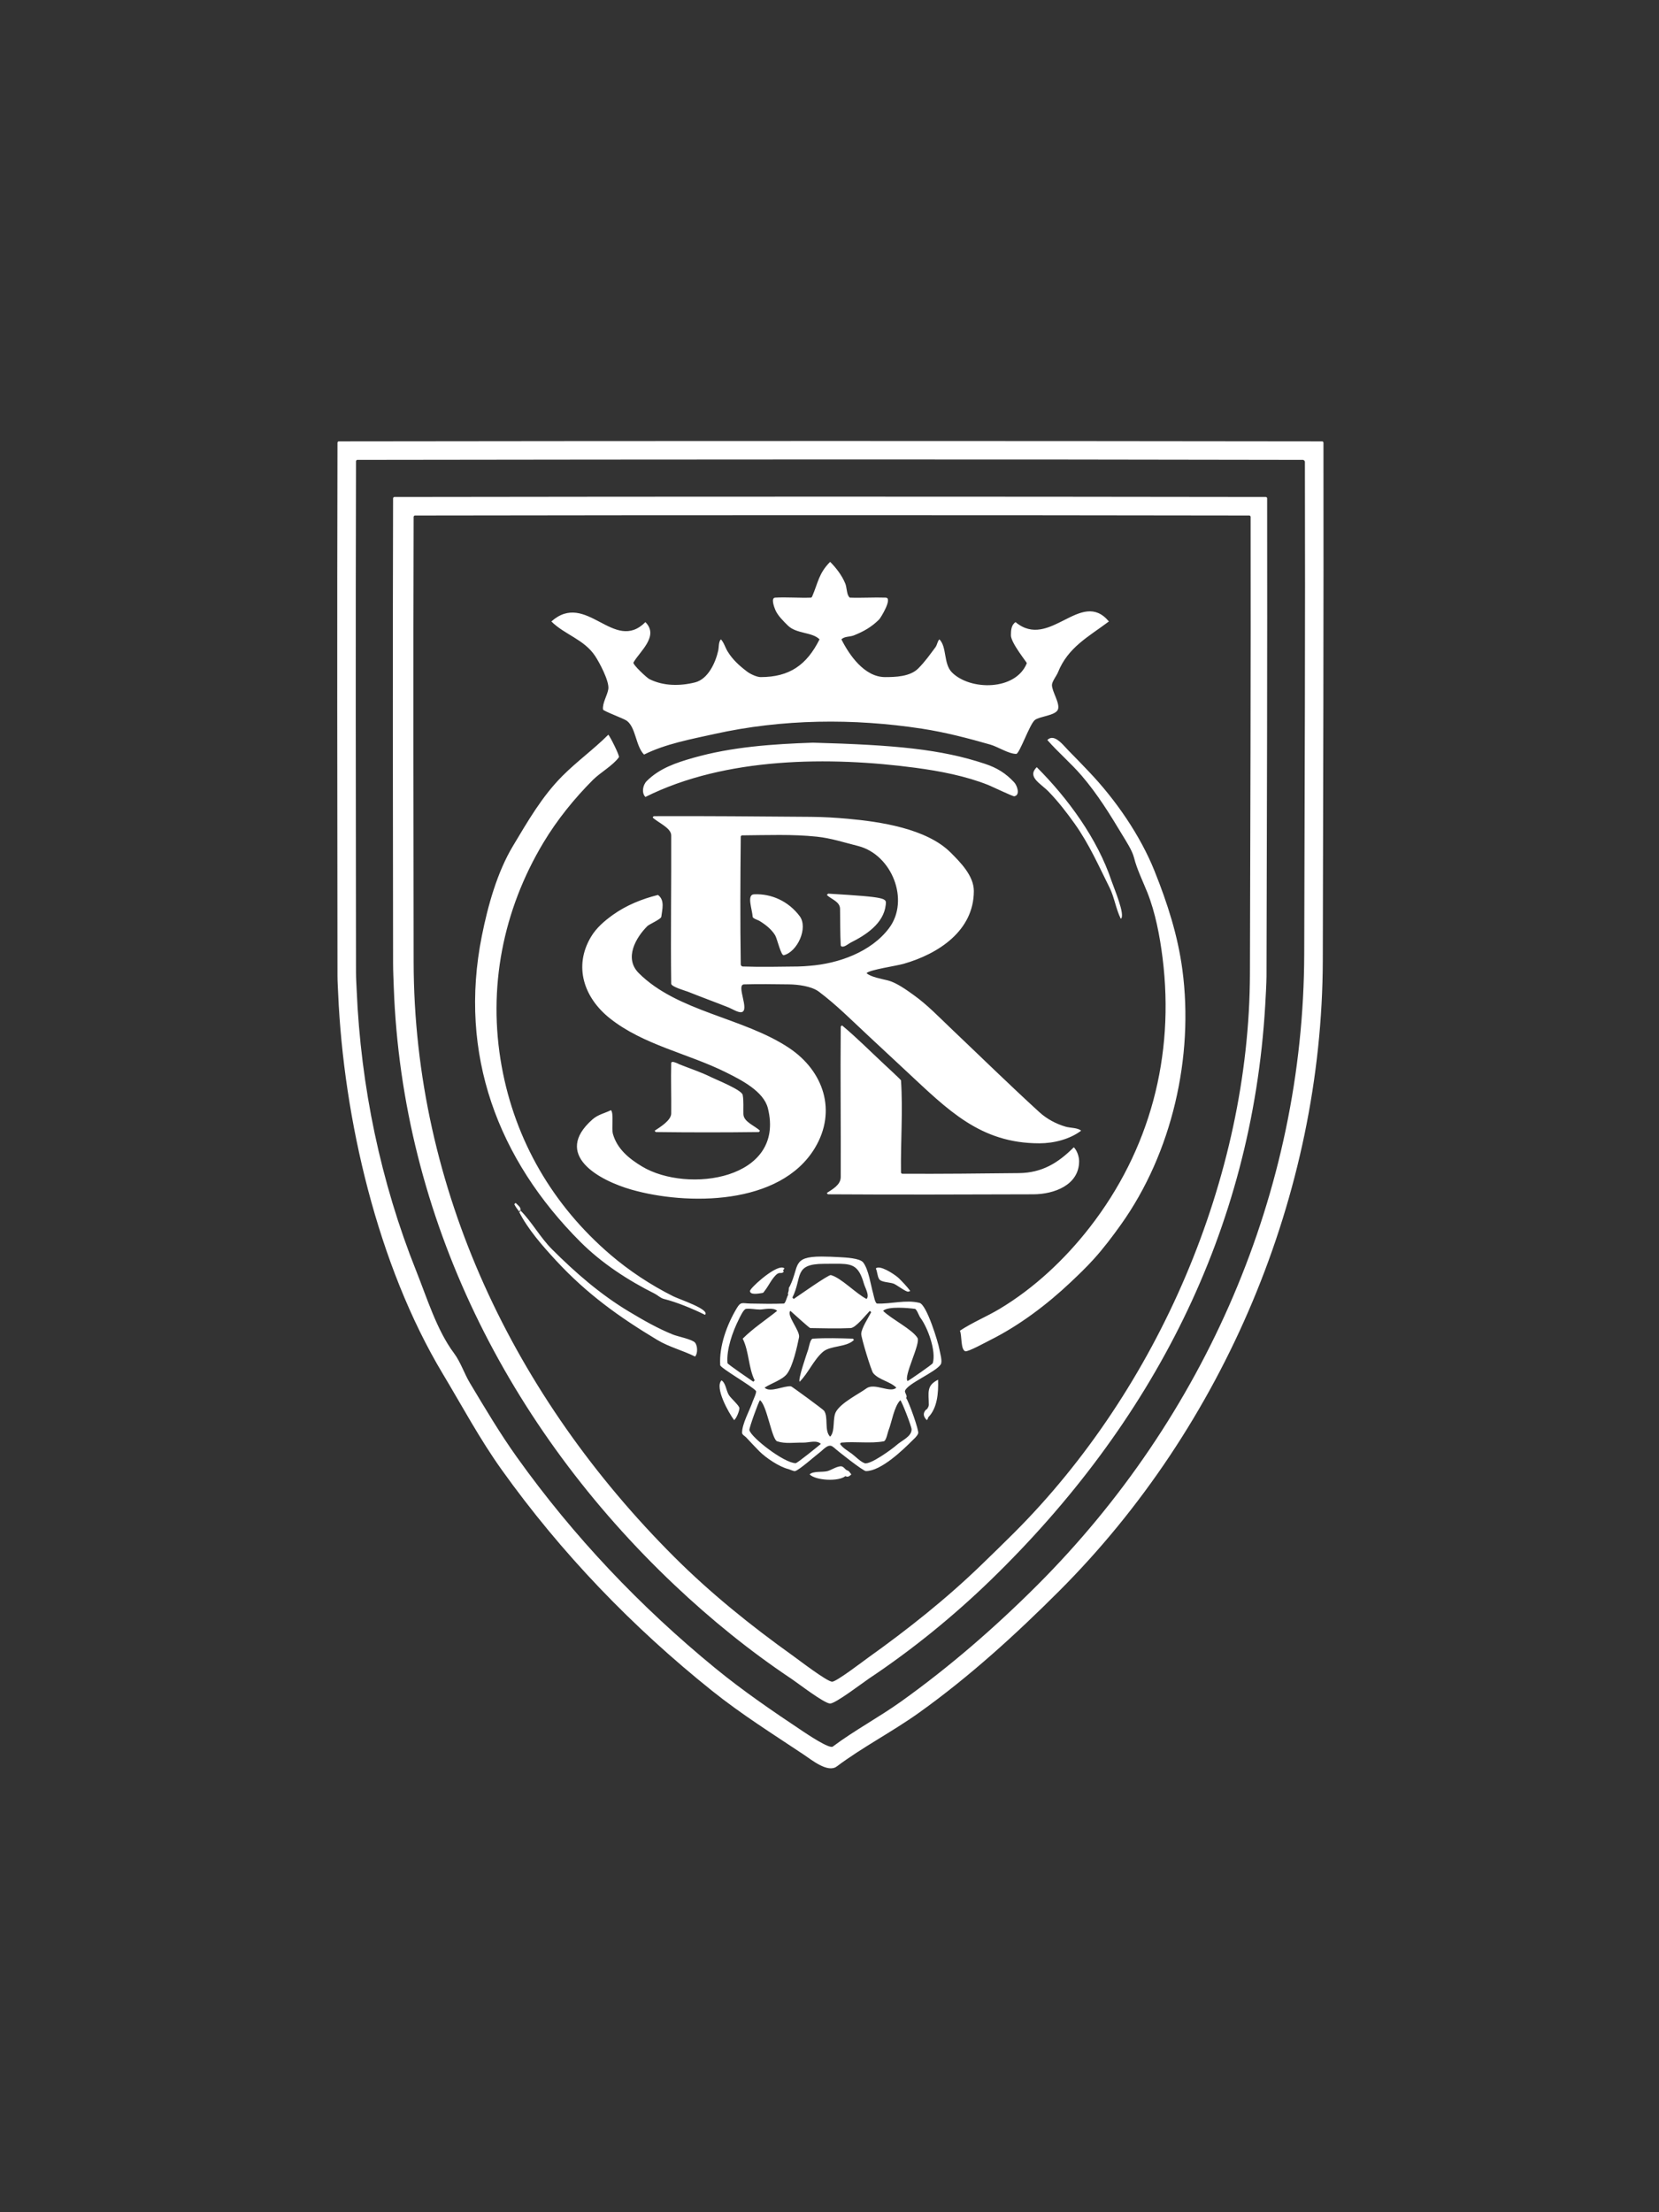 <?xml version="1.0" encoding="UTF-8" standalone="no"?>
<!DOCTYPE svg PUBLIC "-//W3C//DTD SVG 1.1//EN" "http://www.w3.org/Graphics/SVG/1.1/DTD/svg11.dtd">
<!-- Created with Vectornator (http://vectornator.io/) -->
<svg height="100%" stroke-miterlimit="10" style="fill-rule:nonzero;clip-rule:evenodd;stroke-linecap:round;stroke-linejoin:round;" version="1.1" viewBox="0 0 750 1000" width="100%" xml:space="preserve" xmlns="http://www.w3.org/2000/svg" xmlns:vectornator="http://vectornator.io" xmlns:xlink="http://www.w3.org/1999/xlink">
<rect x="0" y="0" width="750" height="1000" fill="#333333" stroke="none"/>
<defs/>
<g id="Layer-1" vectornator:layerName="Layer 1">
<path d="M153.164 199.495C152.882 199.495 152.571 199.806 152.57 200.089C152.371 280.414 152.473 360.757 152.57 441.083C152.573 443.779 152.759 446.456 152.876 449.149C155.335 505.692 170.659 571.814 200.16 620.982C208.92 635.582 216.854 650.457 226.809 664.395C253.727 702.08 285.824 735.436 322.008 764.383C335.187 774.926 349.329 783.798 363.313 793.121C366.898 795.511 374.211 801.553 378.276 798.504C389.941 789.756 403.426 782.806 415.405 774.25C438.205 757.964 459.087 738.941 478.858 719.169C553.374 644.653 597.748 539.64 598.005 434.186C598.195 356.155 598.411 278.12 598.311 200.089C598.311 199.806 597.981 199.495 597.698 199.495C449.52 199.295 301.343 199.295 153.164 199.495ZM375.287 207.695C446.533 207.682 517.774 207.737 589.02 207.886C589.443 207.887 589.919 208.363 589.92 208.787C590.119 282.926 589.801 357.058 589.614 431.198C589.341 538.617 544.651 640.828 468.992 716.487C449.909 735.569 429.302 753.472 407.32 769.173C397.33 776.309 386.219 782.211 376.475 789.519C374.955 790.659 364.845 783.867 363.007 782.641C349.483 773.625 336.105 764.502 323.502 754.191C289.459 726.337 259.232 694.468 233.687 658.705C225.975 647.908 219.242 636.514 212.44 625.177C209.896 620.936 208.212 615.651 205.256 611.709C197.486 601.349 192.957 586.509 188.186 574.58C172.083 534.323 163.094 491.014 161.249 447.655C161.134 444.961 160.946 442.266 160.942 439.57C160.846 362.537 160.743 285.513 160.942 208.48C160.943 208.198 161.273 207.887 161.555 207.886C232.801 207.786 304.042 207.707 375.287 207.695ZM178.319 224.65C178.037 224.65 177.707 224.962 177.706 225.244C177.507 295.292 177.611 365.345 177.706 435.393C177.711 438.987 177.884 442.569 178.012 446.16C181.735 550.404 229.748 645.362 304.937 716.487C321.323 731.987 339.145 746.457 357.93 758.98C360.71 760.834 372.619 770.054 375.287 770.054C377.776 770.054 390.241 760.5 392.952 758.693C412.511 745.653 431.187 730.449 448.032 714.092C520.713 643.518 565.966 556.591 571.969 454.552C572.162 451.266 572.555 444.175 572.562 441.371C572.755 369.327 572.949 297.288 572.85 225.244C572.849 224.962 572.538 224.65 572.256 224.65C440.941 224.451 309.634 224.451 178.319 224.65ZM187.592 233.022C313.319 232.823 439.057 232.823 564.784 233.022C565.066 233.023 565.378 233.334 565.378 233.616C565.478 302.467 565.264 371.332 565.071 440.183C564.815 532.268 523.52 627.818 458.512 692.826C453.672 697.666 448.75 702.43 443.837 707.195C427.861 722.686 410.435 736.489 392.358 749.401C390.09 751.021 378.154 760.187 376.188 760.187C373.901 760.187 360.972 750.249 358.524 748.501C339.514 734.922 321.168 720.149 304.631 703.612C232.77 631.752 187.143 537.8 186.998 434.78C186.903 367.726 186.799 300.67 186.998 233.616C186.999 233.334 187.309 233.023 187.592 233.022ZM375.287 253.981C370.14 259.129 369.833 263.4 367.203 269.538C367.091 269.798 366.891 270.141 366.609 270.151C361.224 270.344 355.82 269.868 350.439 270.151C348.357 270.261 350.068 274.607 350.439 275.535C351.526 278.252 354.224 280.814 356.129 282.719C360.02 286.61 367.103 285.609 370.498 289.003C364.696 300.607 356.916 306.073 343.848 306.073C342.175 306.073 339.234 304.701 337.871 303.679C334.381 301.061 331.157 298.172 328.886 294.387C327.875 292.702 327.192 290.298 325.897 289.003C324.804 290.096 325.035 292.546 324.69 294.099C323.492 299.489 320.131 306.988 314.21 308.468C307.386 310.174 299.94 310.165 293.557 306.974C292.411 306.401 285.905 300.324 286.373 299.483C289.113 294.55 298.112 287.561 291.776 281.225C277.541 295.46 265.098 266.843 249.263 280.918C255.219 286.874 264.006 288.981 269.015 296.494C270.958 299.408 275.518 307.914 275.012 311.457C274.611 314.262 272.214 317.908 272.617 320.73C272.715 321.415 282.056 324.829 283.384 325.826C287.493 328.908 287.375 337.308 291.162 341.095C300.855 336.249 312.43 334.132 322.908 331.803C353.634 324.975 385.861 324.633 416.9 329.408C427.361 331.018 437.57 333.691 447.726 336.593C451.111 337.56 455.976 340.789 459.412 340.789C460.885 340.789 465.451 327.464 467.785 325.519C469.863 323.787 477.15 323.516 478.264 320.73C479.346 318.025 475.563 312.62 475.563 309.656C475.563 308.079 477.665 305.465 478.264 303.966C482.819 292.58 492.035 287.876 501.312 280.918C488.723 265.812 474.522 294.072 459.106 281.225C457.144 282.533 457.018 284.964 457.018 287.202C457.018 290.635 464.319 299.497 464.202 299.789C459.203 312.286 438.633 312.231 430.368 303.966C426.439 300.037 428.158 292.483 424.678 289.003C423.761 289.92 423.714 291.49 422.877 292.605C420.342 295.985 418.212 299.071 415.099 302.184C411.396 305.887 404.771 306.073 400.136 306.073C390.796 306.073 383.923 296.082 380.384 289.003C381.814 287.573 384.124 287.975 386.055 287.202C390.44 285.448 394.005 283.447 397.435 280.018C398.188 279.265 403.679 270.268 400.423 270.151C395.038 269.959 389.658 270.344 384.273 270.151C383.991 270.141 383.829 269.764 383.66 269.538C382.816 268.413 382.774 265.388 382.165 263.867C380.705 260.216 378.032 256.726 375.287 253.981ZM275.012 332.11C268.516 338.606 260.895 344.12 254.34 350.674C245.03 359.984 238.584 371.27 231.905 382.401C224.718 394.379 220.547 409.499 217.824 423.113C207.137 476.547 225.126 524.119 262.425 561.418C272.037 571.03 283.975 578.784 295.952 584.772C297.299 585.445 298.589 586.777 300.148 587.167C305.913 588.608 313.359 591.675 318.712 594.351C321.147 591.917 307.221 587.399 304.344 585.96C294.273 580.925 284.475 574.463 275.893 567.108C249.937 544.86 232.902 515.593 226.809 482.083C220.353 446.571 227.411 411.323 245.661 380.907C251.846 370.598 259.633 360.957 268.115 352.475C271.342 349.248 277.131 346.021 279.801 342.283C280.226 341.688 275.833 332.931 275.012 332.11ZM476.004 333.585C475.133 333.464 474.278 333.701 473.475 334.505C478.412 340.147 484.143 344.971 489.031 350.674C496.149 358.978 501.729 368.005 507.309 377.305C509.109 380.305 511.841 384.379 512.692 387.784C513.972 392.903 516.68 398.387 518.67 403.36C522.339 412.535 524.349 423.254 525.567 432.998C531.122 477.438 519.833 519.856 492.633 554.827C481.472 569.177 467.606 582.239 451.921 591.65C446.118 595.132 439.568 597.791 433.951 601.536C434.927 603.489 434.192 609.947 436.346 610.808C437.482 611.263 446.084 606.533 447.726 605.712C460.809 599.17 473.339 589.701 483.954 579.676C487.545 576.285 491.12 572.859 494.434 569.196C498.867 564.297 502.858 559.011 506.696 553.64C529.886 521.173 539.766 477.629 534.533 438.382C532.447 422.741 527.77 408.295 521.965 393.781C515.483 377.576 504.299 361.445 492.327 348.874C489.261 345.654 486.198 342.438 483.054 339.294C481.347 337.587 478.616 333.947 476.004 333.585ZM367.509 335.712C349.4 336.336 330.848 337.584 313.329 342.59C305.647 344.784 298.15 347.289 292.369 353.069C290.586 354.853 289.957 358.436 291.776 360.254C327.99 342.147 375.189 341.91 413.911 347.073C424.806 348.525 436.577 350.771 446.825 354.87C448.184 355.413 457.89 360.051 458.512 359.947C461.363 359.472 459.849 355.112 458.512 353.663C454.645 349.474 450.616 347.053 445.331 345.291C425.32 338.621 404.407 336.736 367.509 335.712ZM468.685 346.785C464.213 351.257 470.367 354.045 474.069 357.859C478.339 362.258 482.191 367.238 485.755 372.228C492.348 381.457 496.758 391.531 501.619 401.253C503.794 405.603 504.447 410.837 506.696 415.334C508.932 413.844 503.512 401.244 502.519 398.264C496.131 379.099 482.756 360.856 468.685 346.785ZM295.665 368.932C295.382 368.934 295.251 369.327 295.052 369.526C297.255 371.73 303.428 374.214 303.443 377.611C303.542 399.963 303.148 422.316 303.443 444.666C303.462 446.076 309.865 447.84 310.934 448.268C317.091 450.731 323.32 452.988 329.479 455.452C330.86 456.004 333.684 457.788 335.17 457.54C339.175 456.873 332.571 445.081 336.377 444.973C343.159 444.779 349.938 444.889 356.723 444.973C360.606 445.02 366.829 445.746 370.191 448.268C378.074 454.18 385.12 461.282 392.358 468.02C398.145 473.409 403.928 478.802 409.715 484.19C428.606 501.778 443.165 516.817 469.873 516.817C476.361 516.817 483.557 515.017 488.744 511.127C487.394 509.776 483.794 509.882 481.847 509.326C477.489 508.081 473.221 505.792 469.873 502.735C456.382 490.418 443.307 477.614 430.062 465.031C424.541 459.786 419.23 454.205 413.011 449.762C409.811 447.476 405.238 444.15 401.324 443.172C398.84 442.551 393.486 441.618 391.745 439.876C393.3 438.321 405.13 436.646 408.508 435.681C424.256 431.181 440.254 420.733 440.254 402.766C440.254 395.871 434.124 389.739 429.774 385.39C418.85 374.465 397.676 371.421 383.372 370.12C377.809 369.615 372.191 369.281 366.609 369.239C342.96 369.061 319.313 368.833 295.665 368.932ZM352.412 377.439C358.057 377.451 363.683 377.615 369.291 378.205C375.749 378.885 381.683 380.858 387.855 382.401C403.203 386.238 411.393 406.923 401.937 419.53C393.815 430.36 379.033 435.58 366.015 436.581C364.32 436.711 362.618 436.871 360.919 436.888C352.537 436.971 344.14 437.176 335.763 436.888C335.34 436.873 334.889 436.41 334.882 435.987C334.587 416.731 334.685 397.462 334.882 378.205C334.885 377.923 335.194 377.613 335.476 377.611C341.115 377.569 346.767 377.426 352.412 377.439ZM374.387 403.954C374.088 404.254 374.092 404.249 373.793 404.548C375.767 406.522 379.712 407.497 379.771 410.832C379.867 416.32 379.789 421.827 380.077 427.308C380.092 427.59 380.394 427.847 380.671 427.902C381.847 428.138 383.667 426.548 384.56 426.101C391.418 422.672 399.485 417.494 400.423 409.05C400.757 406.047 401.437 405.559 374.387 403.954ZM340.86 404.261C337.465 404.426 340.066 411.041 340.266 414.434C340.31 415.184 342.711 415.909 343.254 416.235C345.993 417.878 348.788 420.054 350.439 422.806C351.334 424.298 353.078 432.104 354.328 431.791C360.505 430.247 365.462 419.393 361.512 414.127C356.459 407.389 348.735 403.876 340.86 404.261ZM297.446 404.548C290.183 406.364 283.182 409.189 277.1 413.533C273.302 416.246 269.626 419.4 267.214 423.419C259.171 436.825 263.994 450.953 275.606 460.242C290.77 472.373 311.175 476.225 328.292 484.784C334.964 488.12 345.217 493.248 347.144 500.954C355.201 533.183 310.855 539.652 290.262 527.297C284.367 523.76 279.025 519.359 277.1 512.621C276.37 510.065 277.588 503.223 276.2 501.835C273.301 503.284 270.423 503.74 267.827 506.031C249.727 522.002 270.72 533.542 285.472 537.757C310.251 544.837 352.675 545.13 368.41 518.905C378.442 502.184 372.335 484.118 356.723 473.71C336.05 459.928 306.304 457.413 288.768 439.876C282.063 433.172 287.388 423.898 292.657 418.63C293.471 417.815 298.836 415.488 298.96 414.434C299.345 411.158 300.677 406.881 297.446 404.548ZM380.671 463.518C380.471 463.718 380.08 463.849 380.077 464.131C379.879 486.781 380.175 509.436 380.077 532.086C380.062 535.626 376.31 537.592 373.793 539.271C373.993 539.47 374.105 539.863 374.387 539.865C405.319 540.063 436.258 539.961 467.191 539.865C476.54 539.835 487.844 535.694 487.844 524.902C487.844 522.858 486.922 520.072 485.449 518.599C478.331 525.716 471.091 530.173 460.6 530.285C443.039 530.473 425.476 530.671 407.914 530.573C407.632 530.571 407.324 530.261 407.32 529.979C407.124 516.11 408.249 502.205 407.32 488.367C407.301 488.07 400.595 481.895 399.829 481.182C393.491 475.281 387.324 469.062 380.671 463.518ZM303.98 480.033C303.655 480.062 303.452 480.224 303.443 480.588C303.249 488.169 303.539 495.766 303.443 503.348C303.403 506.536 298.215 509.618 295.952 511.127C296.152 511.326 296.283 511.717 296.565 511.721C312.03 511.918 327.483 511.918 342.948 511.721C343.23 511.717 343.361 511.326 343.561 511.127C341.296 508.862 336.185 507.192 336.07 503.636C335.977 500.742 336.267 497.808 335.763 494.957C335.359 492.665 323.755 488.053 321.395 486.872C316.903 484.626 311.993 483.046 307.332 481.182C306.925 481.019 304.952 479.945 303.98 480.033ZM233.093 543.754C232.794 544.053 232.799 544.048 232.499 544.348C233.09 545.529 233.839 546.556 234.645 547.585C234.868 547.362 234.911 547.319 235.181 547.049C235.217 547.084 235.242 547.129 235.277 547.164C235.706 545.872 234.125 544.785 233.093 543.754ZM235.277 547.164C235.193 547.418 235.166 547.677 234.894 547.949C234.8 547.832 234.736 547.702 234.645 547.585C234.621 547.609 234.616 547.614 234.587 547.643C238.583 555.633 245.375 563.316 251.351 569.79C265.221 584.816 279.983 595.406 297.159 605.712C302.509 608.922 308.645 610.421 314.21 613.203C315.506 611.907 315.396 608.342 314.21 606.919C312.959 605.417 306.436 604.155 304.344 603.317C297.35 600.52 290.723 596.701 284.285 592.838C271.434 585.127 260.125 575.288 249.55 564.713C244.203 559.366 240.547 552.477 235.277 547.164ZM371.398 568.008C357.786 568.008 361.507 572.522 357.029 581.477C357.081 581.528 357.06 581.507 357.106 581.553C356.373 581.732 356.748 582.933 356.435 583.872C356.142 584.751 356.15 584.937 356.359 585.251C355.741 586.085 355.131 589.224 354.328 589.255C349.343 589.447 344.354 589.333 339.365 589.255C335.505 589.195 334.965 588.204 333.081 591.343C328.707 598.635 325.05 608.441 325.59 617.092C325.673 618.415 340.02 626.585 341.76 628.76C342.204 629.314 340.496 632.86 340.266 633.55C338.955 637.482 335.476 643.551 335.476 647.631C335.476 648.551 336.639 649.056 337.277 649.719C339.283 651.805 341.208 653.957 343.254 656.003C346.229 658.978 352.155 663.018 356.435 664.088C357.11 664.257 358.797 665.114 359.424 664.989C361.164 664.641 368.579 658.055 370.498 656.616C372.331 655.241 374.669 652.109 376.782 654.222C376.796 654.208 376.806 654.197 376.82 654.183C378.748 655.997 390.235 664.989 391.457 664.989C398.367 664.989 408.38 655.231 412.397 651.214C413.4 650.211 414.601 649.246 415.099 647.918C415.546 646.725 410.943 633.754 409.6 631.844C409.632 631.812 409.685 631.802 409.715 631.768C410.309 631.099 408.925 629.449 409.121 628.76C410.056 625.487 422.896 620.349 425.272 616.786C426.181 615.422 424.958 611.588 424.678 609.908C424.193 606.999 418.993 589.774 415.693 588.949C409.496 587.4 402.917 589.492 396.534 589.255C395.608 589.221 394.977 585.559 394.752 584.772C393.612 580.779 392.739 574.008 390.25 570.691C388.755 568.697 381.993 568.423 379.771 568.296C376.979 568.136 374.194 568.008 371.398 568.008ZM379.809 571.265C385.783 571.402 388.372 572.624 390.557 580.27C391.08 582.1 393.241 585.67 391.745 587.167C386.99 584.79 380.196 577.531 375.594 576.381C374.582 576.128 360.828 585.835 358.83 587.167C358.531 586.868 358.517 586.853 358.217 586.554C362.825 577.338 358.589 571.284 372.586 571.284C375.439 571.284 377.818 571.22 379.809 571.265ZM406.228 591.133C409.209 591.138 412.259 591.466 413.604 591.65C414.439 591.764 415.474 594.839 415.999 595.539C419.435 600.12 423.302 610.709 421.689 616.192C421.53 616.732 411.429 623.717 410.309 624.277C408.333 622.3 416.263 607.262 414.792 604.812C412.457 600.92 402.883 596.198 399.236 592.55C400.338 591.448 403.248 591.127 406.228 591.133ZM347.412 591.592C348.935 591.526 350.474 591.685 351.339 592.55C346.184 596.675 340.43 600.452 335.763 605.118C338.646 610.884 338.341 618.32 341.166 623.97C340.867 624.27 340.852 624.284 340.553 624.583C339.302 623.749 328.926 616.632 328.886 616.192C328.323 610.003 331.229 601.945 333.982 596.44C334.467 595.469 336.123 591.788 337.277 591.65C339.36 591.4 341.463 591.956 343.561 591.956C344.388 591.956 345.889 591.659 347.412 591.592ZM357.317 592.55C358.169 593.248 365.815 600.321 366.302 600.329C372.388 600.425 378.48 600.609 384.56 600.329C386.9 600.221 391.541 594.248 393.239 592.55C393.538 592.85 393.553 592.845 393.852 593.144C392.678 595.493 389.35 600.467 389.35 603.03C389.35 604.768 393.846 619.606 394.752 620.694C397.364 623.828 402.368 624.42 405.213 627.266C402.547 629.932 395.422 624.945 391.745 627.572C387.868 630.341 380.448 633.954 377.989 638.052C376.195 641.041 377.741 646.978 375.287 649.432C372.552 646.697 374.582 640.739 372.586 637.745C372.135 637.068 357.944 626.712 357.623 626.672C354.444 626.274 348.122 629.738 345.649 627.266C348.537 625.34 353.743 623.754 355.822 620.982C358.437 617.495 360.368 608.81 361.225 604.524C361.815 601.576 355.356 594.511 357.317 592.55ZM343.561 632.956C346.687 635.04 348.9 650.707 351.339 651.52C355.036 652.752 359.111 652.043 363.007 652.114C365.708 652.163 369.181 650.798 371.092 652.708C369.831 653.759 360.446 661.406 359.712 661.406C354.502 661.406 339.43 649.715 338.771 646.424C338.612 645.629 342.905 633.612 343.561 632.956ZM407.014 632.956C407.7 633.413 412.11 644.82 412.11 646.137C412.11 649.454 407.663 651.085 405.213 653.321C403.663 654.737 393.359 662.349 390.844 661.406C388.899 660.677 386.828 658.451 385.173 657.21C383.369 655.857 381.026 654.592 379.771 652.708C379.97 652.509 380.103 652.142 380.384 652.114C386.564 651.496 393.449 652.628 399.542 651.52C400.632 651.322 401.292 647.575 401.63 646.731C403.162 642.902 404.17 635.799 407.014 632.956ZM353.159 572.97C348.854 573.346 339.059 582.351 339.059 583.565C339.059 585.484 342.851 584.75 344.749 584.466C345.167 584.403 345.385 583.896 345.649 583.565C347.476 581.282 348.612 578.514 350.745 576.381C352.516 574.61 353.077 576.137 354.328 574.886C353.868 573.966 353.912 574.476 354.635 573.392C354.288 573.045 353.774 572.917 353.159 572.97ZM396.86 572.99C396.483 573.032 396.174 573.158 395.94 573.392C396.656 574.823 396.578 576.753 397.435 578.182C398.339 579.688 402.339 579.595 404.025 580.27C405.503 580.861 409.596 584.076 410.616 583.872C410.925 583.81 411.217 583.665 411.516 583.565C409.99 581.53 408.219 579.674 406.42 577.875C405.142 576.597 399.502 572.694 396.86 572.99ZM376.475 604.908C373.48 604.885 370.497 604.932 367.509 605.118C366.249 605.197 365.73 608.923 365.402 609.908C364.697 612.021 360.632 623.703 361.512 624.583C365.481 620.615 367.752 614.826 371.992 611.115C375.403 608.131 382.642 609.124 386.055 605.712C385.855 605.513 385.743 605.127 385.461 605.118C382.469 605.022 379.471 604.93 376.475 604.908ZM424.084 623.683C418.665 626.392 419.888 629.455 419.888 635.063C419.888 635.993 418.952 637.319 418.701 637.151C416.997 638.855 417.515 640.468 418.988 641.941C419.427 641.502 419.566 641.099 419.601 640.715C423.728 636.569 424.29 629.804 424.084 623.683ZM326.184 623.97C322.955 627.2 329.48 638.749 331.874 641.941C332.851 641.29 334.269 637.889 334.269 636.557C334.269 635.371 330.41 632.112 329.479 630.561C328.217 628.457 328.15 625.281 326.184 623.97ZM380.671 662.9C378.886 662.391 375.842 664.548 374.08 664.989C371.677 665.589 367.615 664.883 366.015 666.483C368.812 669.28 379.117 669.815 382.204 667.249C383.076 667.766 383.82 667.53 384.867 666.483C383.412 664.665 384.179 665.243 382.51 664.414C382.486 664.402 382.498 664.408 382.472 664.395C382.017 663.915 381.208 663.054 380.671 662.9Z" fill="#FFFFFF" fill-rule="nonzero" opacity="1" stroke="none"/>
</g>
</svg>
